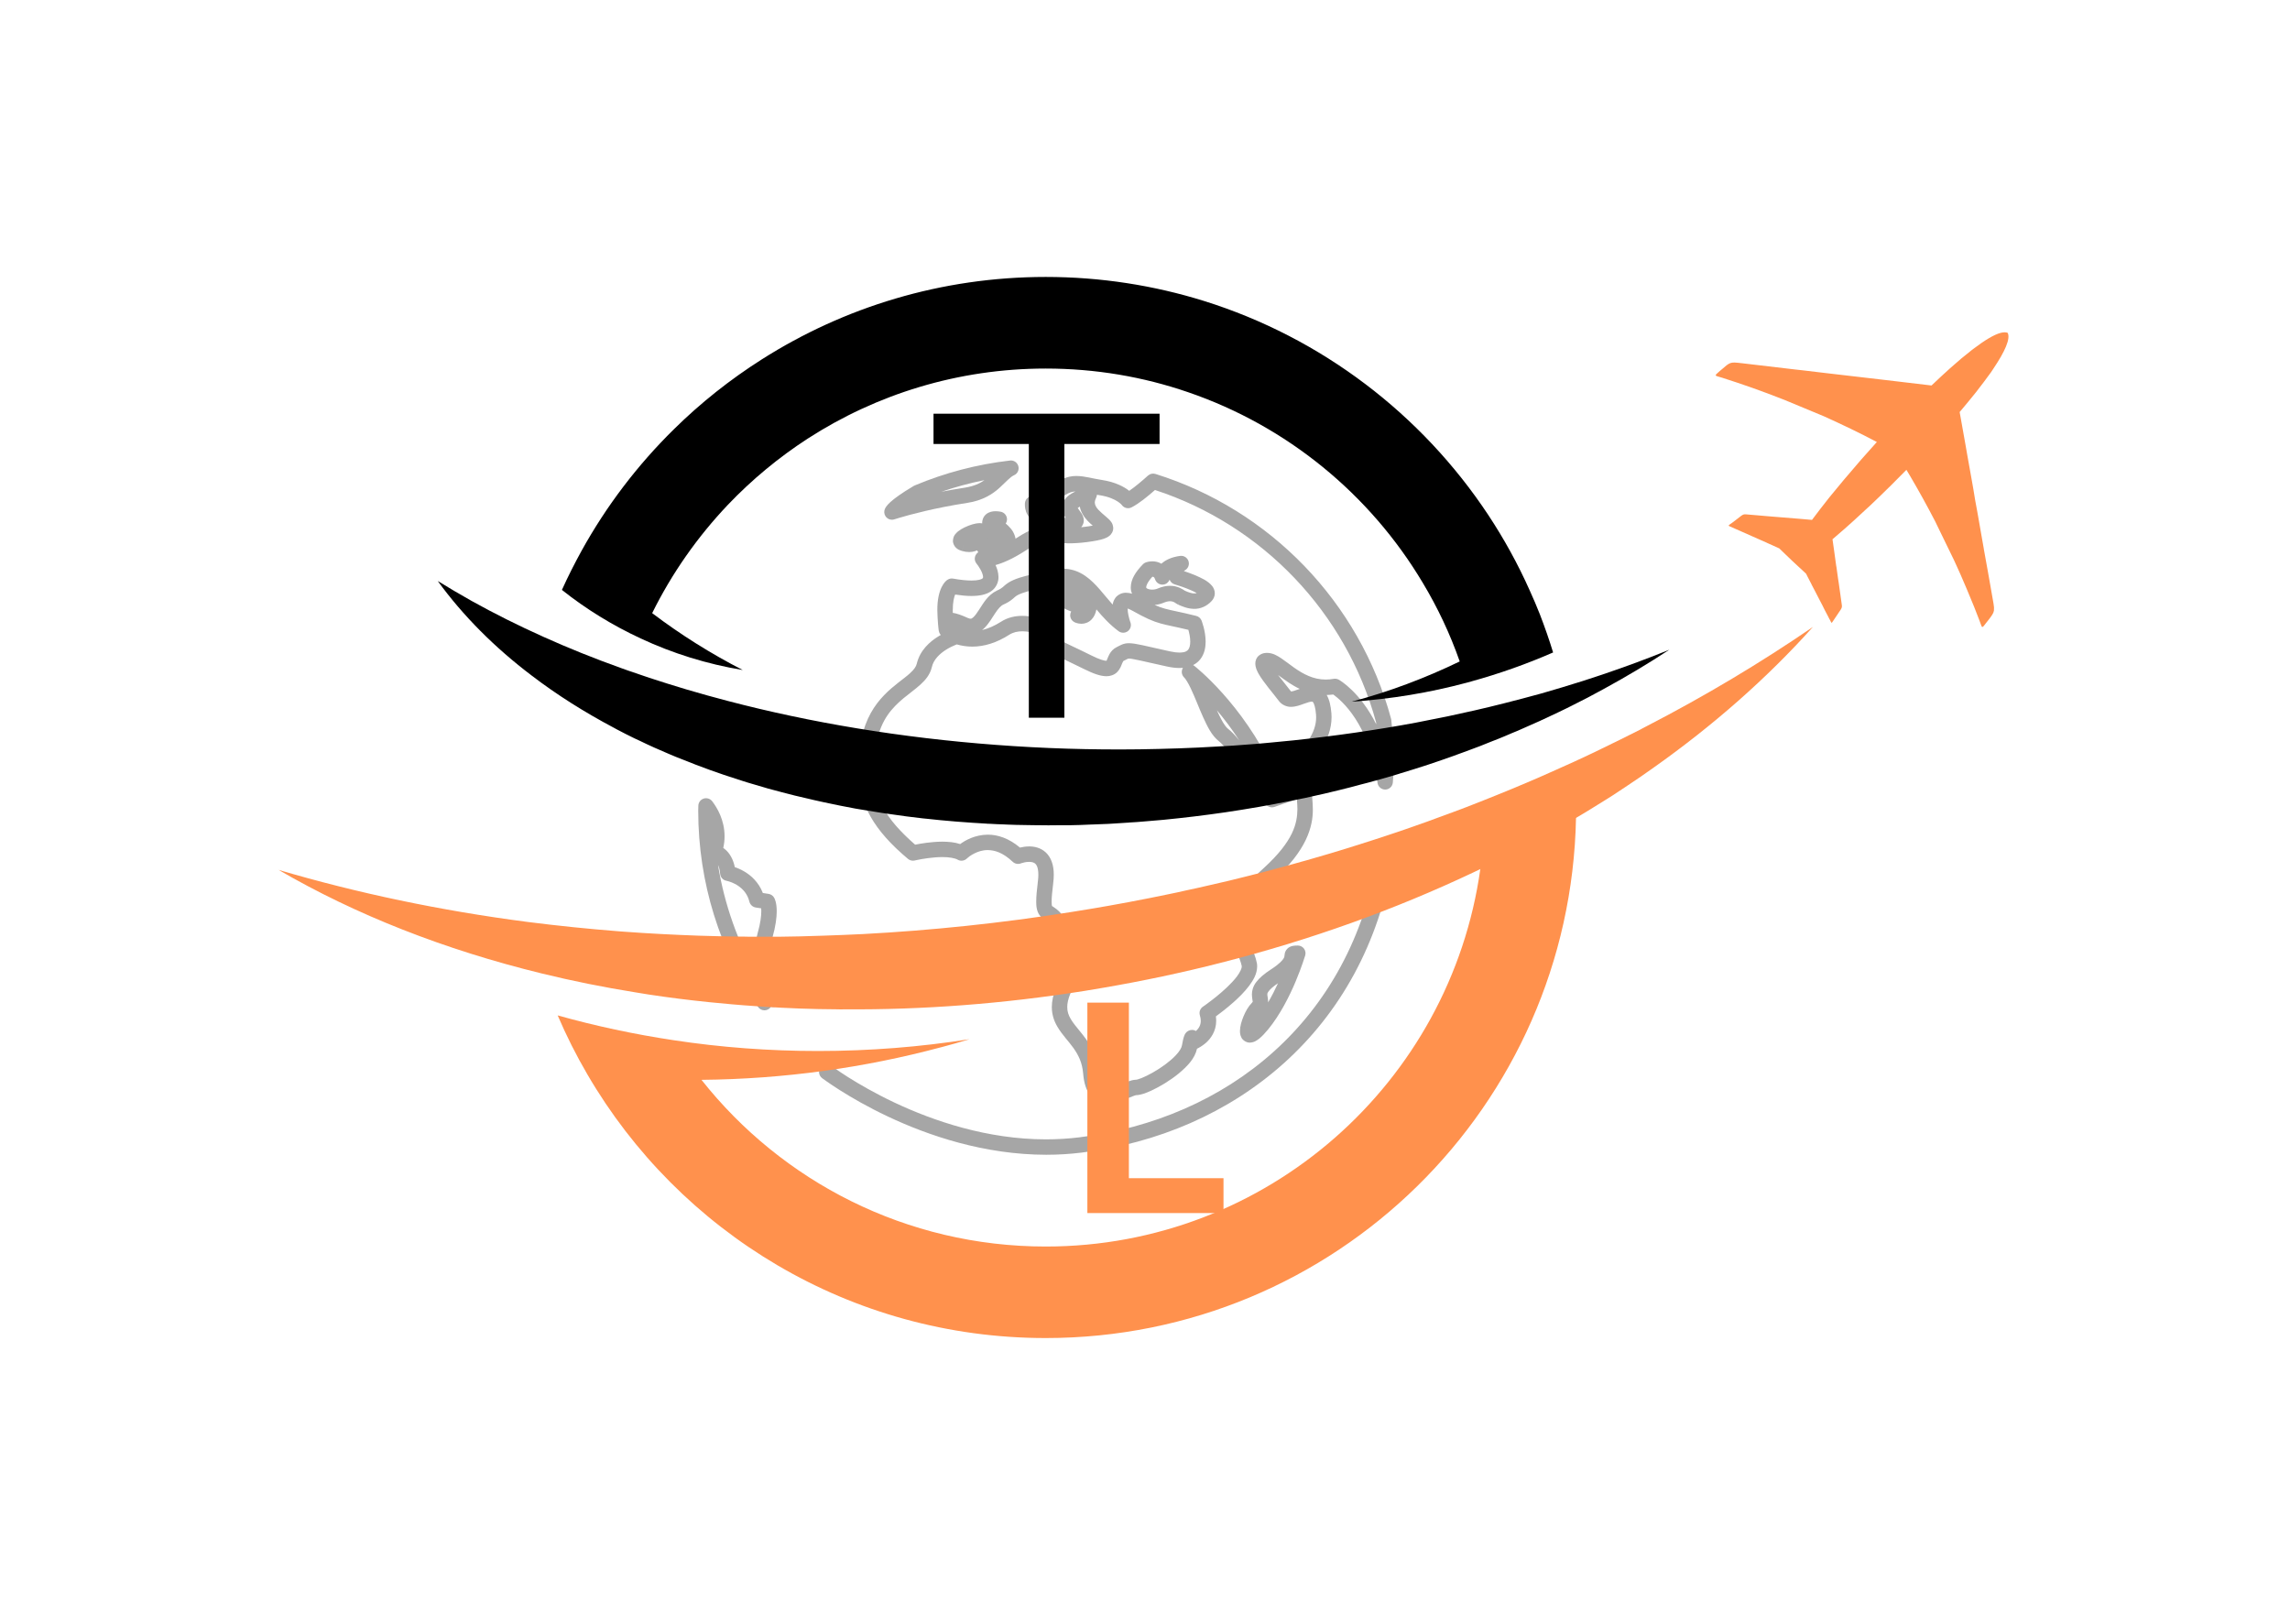 <svg xmlns="http://www.w3.org/2000/svg" xmlns:xlink="http://www.w3.org/1999/xlink" width="416" zoomAndPan="magnify" viewBox="0 0 312 221.25" height="295" preserveAspectRatio="xMidYMid meet" version="1.0"><defs><g/><clipPath id="bb956c4590"><path d="M 120 62.625 L 139 62.625 L 139 71 L 120 71 Z M 120 62.625 " clip-rule="nonzero"/></clipPath><clipPath id="181c83e53c"><path d="M 95.129 108 L 107 108 L 107 138 L 95.129 138 Z M 95.129 108 " clip-rule="nonzero"/></clipPath><clipPath id="e183ebb4d6"><path d="M 116.82 64.375 L 189.875 64.375 L 189.875 150.328 L 116.82 150.328 Z M 116.82 64.375 " clip-rule="nonzero"/></clipPath><clipPath id="e9a893172f"><path d="M 111.5 115.332 L 189.875 115.332 L 189.875 157.336 L 111.5 157.336 Z M 111.5 115.332 " clip-rule="nonzero"/></clipPath><clipPath id="ff14cdc0d7"><path d="M 233 45 L 273.996 45 L 273.996 86 L 233 86 Z M 233 45 " clip-rule="nonzero"/></clipPath><clipPath id="51b1e7d1a9"><path d="M 75 107 L 215 107 L 215 182.309 L 75 182.309 Z M 75 107 " clip-rule="nonzero"/></clipPath><clipPath id="4e0dabb18a"><path d="M 76 37.746 L 212 37.746 L 212 96 L 76 96 Z M 76 37.746 " clip-rule="nonzero"/></clipPath><clipPath id="c069472189"><path d="M 37.957 85 L 247 85 L 247 138 L 37.957 138 Z M 37.957 85 " clip-rule="nonzero"/></clipPath></defs><path fill="#a6a6a6" d="M 172.848 135.059 C 172.66 135.328 172.672 135.375 172.668 135.492 C 172.652 135.633 172.758 135.918 172.773 136.477 C 172.777 136.508 172.777 136.539 172.777 136.57 C 173.281 135.707 173.734 134.812 174.125 133.961 C 173.406 134.445 173.023 134.816 172.848 135.059 Z M 169.137 141.367 C 168.957 141.02 168.945 140.746 168.938 140.488 C 168.945 139.824 169.145 139.16 169.422 138.477 C 169.707 137.797 170.062 137.145 170.57 136.629 C 170.656 136.539 170.672 136.504 170.672 136.5 C 170.672 136.496 170.672 136.5 170.676 136.477 C 170.691 136.41 170.578 136.07 170.566 135.492 C 170.555 134.992 170.734 134.355 171.16 133.805 C 171.586 133.242 172.207 132.699 173.164 132.082 L 173.738 132.961 L 173.164 132.082 C 174.34 131.32 174.77 130.801 174.898 130.562 C 175.031 130.289 174.953 130.438 175.047 129.902 C 175.078 129.742 175.18 129.473 175.391 129.262 C 175.637 129.016 175.918 128.926 176.121 128.883 C 176.359 128.832 176.566 128.828 176.82 128.828 C 177.148 128.828 177.461 128.984 177.66 129.25 C 177.859 129.516 177.922 129.859 177.828 130.176 C 177.797 130.234 176.062 136.234 172.789 140.242 C 172.332 140.793 171.949 141.195 171.59 141.492 C 171.219 141.77 170.906 142.027 170.293 142.055 C 170.273 142.055 170.254 142.055 170.234 142.055 C 169.793 142.055 169.285 141.707 169.137 141.367 " fill-opacity="1" fill-rule="nonzero"/><g clip-path="url(#bb956c4590)"><path fill="#a6a6a6" d="M 128.254 67.004 C 129.25 66.809 130.328 66.613 131.477 66.441 C 132.711 66.238 133.496 65.867 134.129 65.418 C 132.121 65.82 130.16 66.352 128.254 67.004 Z M 120.828 70.547 C 120.543 70.297 120.418 69.914 120.496 69.547 C 120.594 69.176 120.781 68.898 121.312 68.406 C 121.852 67.914 122.781 67.223 124.508 66.199 L 124.637 66.137 C 128.711 64.426 133.066 63.273 137.613 62.746 C 138.125 62.688 138.602 63.008 138.742 63.504 C 138.883 64.004 138.645 64.523 138.176 64.742 C 137.645 64.969 137.07 65.652 136.145 66.496 C 135.219 67.332 133.863 68.203 131.797 68.516 C 127.289 69.211 123.93 70.133 122.547 70.547 C 122.086 70.684 121.859 70.758 121.855 70.758 C 121.75 70.797 121.637 70.812 121.523 70.812 C 121.273 70.812 121.02 70.723 120.828 70.547 " fill-opacity="1" fill-rule="nonzero"/></g><path fill="#a6a6a6" d="M 134.027 75.605 C 133.609 75.582 133.246 75.316 133.098 74.922 C 132.949 74.523 133.055 74.082 133.355 73.793 C 133.355 73.793 133.402 73.75 133.488 73.664 C 133.574 73.578 133.691 73.453 133.812 73.312 C 133.984 73.125 134.156 72.883 134.254 72.727 C 134.07 72.395 133.836 71.934 133.812 71.273 C 133.801 70.926 133.941 70.406 134.348 70.07 C 134.746 69.738 135.207 69.656 135.637 69.652 C 135.859 69.652 136.082 69.676 136.32 69.719 C 136.812 69.801 137.18 70.219 137.199 70.719 C 137.203 70.945 137.141 71.156 137.023 71.332 C 137.262 71.539 137.504 71.754 137.738 72.047 C 138.121 72.504 138.391 73.16 138.434 73.895 L 138.43 74.098 C 138.41 74.457 138.059 74.988 137.512 75.223 C 136.961 75.48 136.223 75.621 134.949 75.629 C 134.668 75.629 134.363 75.617 134.027 75.605 " fill-opacity="1" fill-rule="nonzero"/><path fill="#a6a6a6" d="M 132.031 75.215 C 131.723 75.215 131.395 75.168 131.059 75.066 L 131.352 74.059 L 131.055 75.066 C 130.805 74.992 130.559 74.895 130.309 74.688 C 130.059 74.492 129.82 74.078 129.832 73.676 C 129.879 72.926 130.258 72.66 130.512 72.414 C 130.801 72.184 131.113 72.004 131.445 71.844 C 132.125 71.535 132.785 71.297 133.484 71.277 C 133.672 71.285 133.887 71.285 134.191 71.438 C 134.5 71.551 134.883 72.062 134.848 72.5 C 134.844 72.707 134.801 72.867 134.746 73 C 134.691 73.199 134.566 73.574 134.289 73.996 C 133.941 74.543 133.156 75.215 132.066 75.215 C 132.055 75.215 132.043 75.215 132.031 75.215 " fill-opacity="1" fill-rule="nonzero"/><g clip-path="url(#181c83e53c)"><path fill="#a6a6a6" d="M 103.113 132.93 C 102.949 132.059 102.84 131.105 102.84 130.117 C 102.84 129.152 102.941 128.148 103.219 127.168 C 103.625 125.738 103.723 124.77 103.723 124.164 C 103.723 124.004 103.719 123.871 103.707 123.762 L 102.969 123.648 C 102.551 123.582 102.211 123.273 102.105 122.867 C 101.84 121.797 101.242 121.164 100.602 120.715 C 99.965 120.273 99.293 120.078 99.062 120.027 C 98.996 120.008 98.988 120.008 98.988 120.008 C 98.516 119.93 98.16 119.539 98.117 119.066 C 98.066 118.5 97.953 118.121 97.824 117.855 C 98.703 123.25 100.523 128.332 103.113 132.93 Z M 103.281 137.195 C 98.137 129.547 95.129 120.34 95.129 110.449 C 95.129 110.191 95.141 109.977 95.145 109.793 C 95.148 109.348 95.438 108.953 95.863 108.812 C 96.289 108.672 96.75 108.812 97.027 109.164 C 97.707 110.051 98.715 111.715 98.719 113.941 C 98.719 114.453 98.664 114.984 98.543 115.535 C 98.637 115.602 98.738 115.676 98.836 115.762 C 99.379 116.23 99.887 117.016 100.113 118.145 C 100.465 118.266 100.914 118.449 101.387 118.727 C 102.305 119.258 103.367 120.195 103.934 121.672 L 104.719 121.793 C 105.027 121.844 105.297 122.023 105.457 122.289 C 105.57 122.469 105.828 123.035 105.824 124.164 C 105.824 125 105.688 126.16 105.242 127.742 L 104.234 127.461 L 105.242 127.75 C 105.031 128.492 104.938 129.305 104.938 130.117 C 104.938 131.379 105.156 132.637 105.438 133.641 C 105.699 134.629 106.082 135.43 106.176 135.527 C 106.445 135.891 106.453 136.387 106.195 136.758 C 105.938 137.125 105.473 137.293 105.043 137.164 C 104.855 137.465 104.531 137.648 104.18 137.656 C 104.172 137.656 104.16 137.656 104.152 137.656 C 103.801 137.656 103.477 137.484 103.281 137.195 " fill-opacity="1" fill-rule="nonzero"/></g><g clip-path="url(#e183ebb4d6)"><path fill="#a6a6a6" d="M 145.809 70.375 C 145.812 70.375 145.809 70.375 145.809 70.375 Z M 144.176 70.035 C 144.191 70.113 144.223 70.219 144.262 70.301 C 144.387 70.453 144.336 70.531 144.852 70.57 C 144.945 70.57 145.059 70.559 145.195 70.543 C 144.98 70.238 144.719 69.816 144.699 69.172 C 144.691 68.727 144.887 68.246 145.191 67.898 C 145.5 67.547 145.891 67.281 146.391 67.027 C 146.438 67.004 146.484 66.98 146.527 66.961 C 145.867 66.996 145.262 67.207 144.043 68.301 C 143.789 68.539 143.551 68.742 143.328 68.926 C 143.473 68.953 143.609 69.016 143.73 69.102 C 144 69.301 144.164 69.613 144.164 69.945 C 144.168 69.965 144.172 69.996 144.176 70.035 Z M 146.898 69.312 C 147 69.477 147.184 69.684 147.371 69.984 C 147.488 70.191 147.652 70.457 147.66 70.906 C 147.676 71.234 147.516 71.586 147.309 71.836 C 147.473 71.82 147.645 71.797 147.824 71.777 C 148.234 71.727 148.59 71.672 148.879 71.613 C 148.426 71.23 147.879 70.734 147.48 70.023 C 147.293 69.688 147.176 69.348 147.113 69.023 C 146.98 69.102 146.891 69.172 146.836 69.219 C 146.855 69.246 146.871 69.277 146.898 69.312 Z M 162.711 80.855 C 162.836 80.852 162.938 80.84 163.047 80.805 C 162.848 80.691 162.602 80.566 162.34 80.453 C 161.508 80.078 160.5 79.754 160.027 79.613 C 159.715 79.52 159.469 79.285 159.352 78.984 C 159.215 79.332 158.898 79.594 158.512 79.645 C 158.012 79.715 157.535 79.418 157.375 78.938 C 157.281 78.676 157.215 78.645 157.184 78.625 C 157.148 78.602 157.09 78.582 157 78.582 C 156.293 79.355 156.145 79.883 156.164 80.012 C 156.18 80.117 156.148 80.07 156.262 80.168 C 156.379 80.25 156.66 80.34 156.977 80.336 C 157.238 80.336 157.512 80.281 157.711 80.195 C 158.324 79.93 158.898 79.816 159.41 79.816 C 160.445 79.809 161.172 80.309 161.406 80.469 C 161.41 80.477 161.418 80.477 161.418 80.48 C 161.922 80.711 162.391 80.863 162.711 80.855 Z M 143.438 86.586 C 143.59 86.727 143.926 86.957 144.398 87.211 C 145.348 87.723 146.832 88.375 148.652 89.285 C 149.836 89.887 150.535 90.047 150.738 90.031 C 150.746 90.031 150.754 90.031 150.758 90.031 C 150.828 89.918 150.926 89.562 151.168 89.113 C 151.344 88.797 151.652 88.414 152.113 88.188 C 152.363 88.062 152.551 87.949 152.828 87.832 C 153.102 87.711 153.465 87.629 153.82 87.637 C 154.809 87.656 155.926 87.988 159.422 88.754 C 159.938 88.867 160.363 88.914 160.695 88.914 C 161.5 88.898 161.723 88.707 161.887 88.516 C 162.051 88.324 162.168 87.926 162.164 87.426 C 162.168 86.867 162.027 86.238 161.91 85.816 C 160.105 85.383 159.141 85.227 158.148 84.953 C 157.051 84.652 156.055 84.207 154.27 83.203 C 154 83.047 153.785 82.961 153.637 82.91 C 153.637 82.934 153.637 82.957 153.637 82.98 C 153.629 83.477 153.844 84.297 153.957 84.633 C 153.996 84.746 154.016 84.801 154.016 84.801 C 154.172 85.234 154.027 85.723 153.66 86 C 153.285 86.277 152.781 86.277 152.406 86.004 C 151.168 85.09 150.215 84.023 149.383 83.031 C 149.273 83.578 149.07 84.039 148.73 84.395 C 148.316 84.84 147.738 84.996 147.34 84.988 C 146.793 84.98 146.473 84.809 146.391 84.773 C 146.016 84.586 145.789 84.195 145.809 83.781 C 145.816 83.609 145.867 83.453 145.945 83.312 C 145.914 83.301 145.879 83.289 145.844 83.277 C 143.816 82.52 142.438 81 141.785 80.152 C 140.184 80.492 139.332 80.766 138.879 80.969 C 138.375 81.203 138.375 81.27 137.945 81.625 C 137.672 81.855 137.277 82.121 136.707 82.375 C 136.395 82.496 135.984 82.938 135.57 83.578 C 135.145 84.207 134.738 84.965 134.082 85.605 C 133.996 85.688 133.902 85.766 133.801 85.844 C 134.605 85.66 135.457 85.297 136.383 84.711 C 137.328 84.105 138.359 83.91 139.285 83.91 C 141.402 83.926 143.09 84.859 143.168 84.891 C 143.449 85.043 143.648 85.312 143.707 85.625 C 143.766 85.938 143.68 86.262 143.469 86.508 C 143.449 86.527 143.434 86.547 143.418 86.566 C 143.426 86.57 143.434 86.578 143.438 86.586 Z M 175.906 94.207 C 176.031 94.219 176.453 94.098 176.938 93.914 C 176.988 93.898 177.035 93.879 177.082 93.863 C 176.551 93.613 176.07 93.328 175.629 93.039 C 175.074 92.668 174.566 92.293 174.129 91.969 C 174.699 92.715 175.379 93.527 175.895 94.207 C 175.895 94.207 175.902 94.207 175.906 94.207 Z M 166.367 97.965 C 166.723 98.652 167.105 99.156 167.316 99.301 C 167.805 99.672 168.301 100.219 168.855 100.895 C 167.824 99.309 166.773 97.93 165.797 96.773 C 165.988 97.203 166.176 97.605 166.367 97.965 Z M 162.707 90.715 C 162.781 90.781 169.25 95.781 173.566 105.055 C 173.602 105.035 173.637 105.016 173.672 104.992 C 174.316 104.602 175.188 104.02 176.043 103.297 C 177.777 101.84 179.34 99.836 179.316 97.723 C 179.316 97.605 179.309 97.477 179.301 97.355 C 179.23 96.371 179.023 95.848 178.91 95.695 C 178.824 95.602 178.844 95.602 178.816 95.602 C 178.805 95.602 178.781 95.605 178.73 95.598 C 178.562 95.586 178.137 95.707 177.656 95.887 C 177.164 96.059 176.617 96.293 175.906 96.309 C 175.355 96.328 174.625 96.055 174.219 95.477 C 173.488 94.496 172.188 93.035 171.484 91.816 C 171.258 91.387 171.047 91.012 171.031 90.418 C 171.012 90.082 171.176 89.574 171.559 89.289 C 171.934 89 172.312 88.957 172.641 88.953 C 173.449 88.973 174.012 89.336 174.578 89.703 C 175.141 90.082 175.699 90.531 176.312 90.965 C 177.547 91.832 178.922 92.59 180.617 92.59 C 180.957 92.59 181.316 92.559 181.703 92.492 C 181.941 92.449 182.191 92.492 182.402 92.609 C 182.531 92.668 185.332 94.305 187.508 98.688 C 187.5 98.59 187.488 98.488 187.477 98.387 C 183.406 83.461 171.984 71.527 157.359 66.762 C 156.363 67.641 155.191 68.605 154.164 69.133 C 153.695 69.363 153.133 69.223 152.832 68.797 C 152.832 68.797 152.828 68.793 152.828 68.789 C 152.816 68.781 152.797 68.754 152.758 68.711 C 152.676 68.633 152.535 68.5 152.309 68.352 C 151.855 68.051 151.074 67.664 149.781 67.465 C 149.668 67.445 149.559 67.43 149.453 67.41 C 149.418 67.707 149.359 67.738 149.336 67.832 C 149.301 67.914 149.27 67.98 149.246 68.051 C 149.195 68.184 149.16 68.316 149.16 68.461 C 149.164 68.605 149.188 68.762 149.316 69.004 C 149.629 69.598 150.473 70.164 151.117 70.785 C 151.316 71.016 151.633 71.277 151.672 71.953 C 151.684 72.398 151.402 72.824 151.152 73.008 C 150.898 73.211 150.652 73.312 150.375 73.41 C 149.832 73.59 149.129 73.723 148.098 73.859 C 147.133 73.984 146.332 74.027 145.648 74.027 C 144.25 74.023 143.363 73.852 142.719 73.859 C 141.961 73.871 141.34 73.988 139.719 75.023 C 137.961 76.16 136.613 76.723 135.633 76.988 C 135.848 77.449 136.027 77.988 136.039 78.617 C 136.062 79.273 135.73 80.094 135.039 80.555 C 134.352 81.02 133.492 81.195 132.355 81.203 C 131.719 81.203 130.984 81.137 130.133 81.008 C 129.992 81.344 129.809 82 129.809 83.172 C 129.812 83.277 129.812 83.387 129.812 83.5 C 130.336 83.578 130.949 83.785 131.875 84.203 C 132.055 84.285 132.164 84.297 132.23 84.297 C 132.336 84.293 132.414 84.281 132.633 84.078 C 132.844 83.887 133.105 83.527 133.379 83.098 C 133.953 82.254 134.535 81.074 135.855 80.453 C 136.281 80.262 136.441 80.141 136.609 80.008 C 136.766 79.875 136.988 79.652 137.367 79.402 C 138.137 78.91 139.238 78.52 142.027 77.957 C 142.453 77.871 142.887 78.055 143.117 78.426 C 143.121 78.426 143.129 78.441 143.168 78.496 C 143.172 78.5 143.172 78.5 143.172 78.504 C 143.285 78.148 143.566 77.809 143.848 77.695 C 144.215 77.512 144.523 77.492 144.855 77.488 C 144.953 77.488 145.062 77.488 145.168 77.496 C 147.27 77.645 148.672 78.98 149.852 80.332 C 150.434 81.004 150.992 81.699 151.586 82.371 C 151.633 82.125 151.711 81.875 151.863 81.617 C 152.125 81.117 152.805 80.73 153.418 80.762 C 153.695 80.766 153.965 80.812 154.238 80.895 C 154.121 80.625 154.055 80.324 154.062 80.012 C 154.082 78.957 154.652 77.984 155.723 76.875 C 155.832 76.762 155.965 76.68 156.117 76.625 C 156.191 76.602 156.508 76.484 157 76.48 C 157.34 76.48 157.789 76.543 158.234 76.805 C 158.781 76.305 159.625 75.891 160.793 75.742 C 161.289 75.676 161.762 75.973 161.922 76.445 C 162.086 76.922 161.887 77.445 161.453 77.695 C 161.445 77.699 161.441 77.703 161.43 77.711 C 161.406 77.727 161.363 77.754 161.32 77.789 C 161.312 77.801 161.305 77.805 161.297 77.809 C 161.738 77.957 162.281 78.148 162.824 78.371 C 163.703 78.766 164.539 79.102 165.164 79.859 C 165.336 80.09 165.508 80.418 165.512 80.84 C 165.516 81.246 165.324 81.629 165.09 81.875 C 164.418 82.621 163.508 82.973 162.711 82.957 C 161.82 82.949 161.098 82.637 160.492 82.367 L 160.93 81.414 L 160.48 82.363 C 160.27 82.25 160.238 82.211 160.16 82.164 C 160.098 82.121 160.035 82.082 159.969 82.047 C 159.824 81.98 159.668 81.918 159.41 81.918 C 159.203 81.918 158.922 81.961 158.535 82.125 C 158.145 82.293 157.73 82.387 157.316 82.422 C 157.844 82.66 158.262 82.805 158.707 82.93 C 159.605 83.184 160.746 83.359 162.98 83.918 C 163.312 84 163.578 84.238 163.707 84.551 C 163.723 84.617 164.254 85.914 164.262 87.426 C 164.258 88.188 164.125 89.062 163.535 89.824 C 163.281 90.148 162.949 90.418 162.551 90.617 C 162.605 90.645 162.656 90.676 162.707 90.715 Z M 138.707 116.66 L 139.43 115.902 Z M 143.348 123.457 C 143.492 123.566 144.27 123.957 144.871 124.891 C 145.699 126.141 146.977 127.828 146.973 130.469 C 146.969 131.844 146.637 133.438 145.84 135.348 C 145.52 136.125 145.406 136.723 145.406 137.211 C 145.406 137.824 145.57 138.301 145.875 138.828 C 146.18 139.352 146.645 139.91 147.164 140.547 C 148.203 141.809 149.469 143.496 149.668 146.098 C 149.75 147.184 150.012 147.734 150.207 147.953 C 150.398 148.16 150.531 148.207 150.898 148.223 C 151.594 148.25 152.766 147.711 153.707 147.352 C 154.043 147.238 154.344 147.125 154.781 147.113 C 154.781 147.113 154.793 147.113 154.828 147.109 C 154.863 147.105 154.918 147.09 154.988 147.074 C 155.129 147.035 155.309 146.973 155.523 146.891 C 155.945 146.723 156.48 146.461 157.039 146.148 C 158.156 145.52 159.379 144.648 160.164 143.816 C 160.695 143.27 160.996 142.734 161.027 142.465 C 161.156 141.785 161.23 141.43 161.352 141.117 C 161.402 141 161.426 140.891 161.617 140.672 C 161.727 140.559 161.969 140.336 162.414 140.328 C 162.621 140.324 162.809 140.391 162.949 140.473 C 163.316 140.125 163.598 139.711 163.598 139.086 C 163.598 138.879 163.566 138.633 163.477 138.34 C 163.34 137.898 163.508 137.422 163.895 137.16 C 163.895 137.16 164.074 137.035 164.391 136.805 C 164.711 136.574 165.152 136.242 165.641 135.852 C 166.617 135.066 167.789 134.012 168.5 133.074 C 168.984 132.453 169.203 131.875 169.184 131.684 C 169.184 131.656 169.18 131.629 169.176 131.609 C 169.105 131.168 168.789 130.422 168.469 129.512 C 168.148 128.602 167.828 127.492 167.828 126.207 C 167.816 123.91 168.898 121.211 172.152 118.301 C 176.297 114.531 176.738 112.117 176.766 110.25 C 176.766 109.773 176.727 109.324 176.691 108.875 L 173.645 109.941 C 173.188 110.102 172.68 109.926 172.414 109.52 C 172.414 109.516 171.742 108.477 170.801 107.102 C 169.863 105.727 168.664 104.02 167.637 102.723 C 166.969 101.867 166.328 101.172 166.051 100.977 C 165.07 100.199 164.508 98.996 163.898 97.672 C 163.309 96.352 162.766 94.902 162.238 93.805 C 161.898 93.074 161.539 92.496 161.32 92.289 C 160.969 91.941 160.918 91.406 161.168 90.996 C 161.016 91.012 160.855 91.016 160.695 91.016 C 160.176 91.016 159.602 90.945 158.969 90.805 C 155.5 90.027 154.188 89.715 153.82 89.734 C 153.695 89.742 153.723 89.742 153.633 89.77 C 153.551 89.801 153.363 89.906 153.055 90.062 C 153.051 90.062 153.051 90.062 153.051 90.062 C 153.051 90.062 153.051 90.062 153.031 90.09 C 153.008 90.121 152.961 90.211 152.902 90.352 C 152.777 90.613 152.676 91.113 152.16 91.617 C 151.809 91.953 151.262 92.145 150.738 92.137 C 149.906 92.121 149.031 91.812 147.711 91.164 C 146.383 90.5 145.23 89.973 144.281 89.508 C 143.332 89.035 142.594 88.652 142.012 88.129 C 141.633 87.785 141.266 87.266 141.266 86.594 C 141.266 86.52 141.27 86.445 141.277 86.371 C 140.73 86.188 139.996 86.012 139.285 86.012 C 138.645 86.012 138.039 86.145 137.512 86.48 C 135.793 87.582 134.094 88.102 132.473 88.102 C 131.742 88.102 131.039 87.996 130.355 87.801 C 130.293 87.828 130.223 87.855 130.141 87.887 C 129.82 88.02 129.379 88.223 128.934 88.5 C 128.031 89.059 127.176 89.883 126.957 90.906 C 126.711 91.938 126.059 92.684 125.371 93.305 C 124.668 93.938 123.879 94.488 123.102 95.133 C 121.559 96.434 120.086 97.984 119.469 101.004 C 119.188 102.406 119.047 103.66 119.047 104.805 C 119.07 108.723 120.602 111.512 124.68 115.086 C 125.441 114.934 126.914 114.68 128.402 114.676 C 129.219 114.684 130.047 114.746 130.82 115.004 C 131.516 114.492 132.816 113.742 134.578 113.723 C 135.914 113.715 137.457 114.207 138.965 115.484 C 139.297 115.402 139.73 115.328 140.219 115.324 C 140.902 115.324 141.773 115.484 142.484 116.145 C 143.195 116.805 143.578 117.848 143.57 119.176 C 143.57 119.527 143.547 119.902 143.496 120.312 C 143.344 121.531 143.277 122.344 143.277 122.848 C 143.277 123.199 143.312 123.387 143.332 123.445 C 143.336 123.449 143.34 123.453 143.348 123.457 Z M 148.613 149.316 C 147.996 148.59 147.684 147.594 147.574 146.266 C 147.445 144.762 146.93 143.758 146.258 142.801 C 145.582 141.852 144.723 141.008 144.062 139.887 C 143.625 139.148 143.301 138.246 143.305 137.211 C 143.305 136.391 143.496 135.508 143.898 134.543 C 144.621 132.812 144.871 131.504 144.871 130.469 C 144.859 128.516 144.023 127.41 143.121 126.051 C 142.656 125.391 142.57 125.523 141.926 125.004 C 141.719 124.832 141.504 124.547 141.387 124.238 C 141.223 123.82 141.18 123.391 141.18 122.848 C 141.18 122.176 141.254 121.309 141.41 120.055 C 141.453 119.723 141.469 119.43 141.469 119.176 C 141.465 118.195 141.223 117.844 141.055 117.68 C 140.883 117.516 140.602 117.43 140.219 117.43 C 139.797 117.422 139.336 117.551 139.164 117.609 C 139.105 117.629 139.098 117.633 139.098 117.633 C 138.715 117.785 138.281 117.703 137.98 117.422 C 136.625 116.145 135.508 115.832 134.578 115.824 C 133.141 115.809 131.98 116.734 131.77 116.938 C 131.746 116.961 131.746 116.961 131.746 116.961 C 131.41 117.293 130.895 117.371 130.484 117.137 C 130.117 116.918 129.293 116.77 128.402 116.777 C 127.062 116.777 125.578 117.039 124.949 117.172 C 124.738 117.219 124.629 117.242 124.629 117.242 C 124.305 117.32 123.961 117.238 123.707 117.023 C 119.133 113.188 116.918 109.535 116.945 104.805 C 116.945 103.484 117.109 102.094 117.406 100.59 C 118.465 95.191 122.301 93.27 123.965 91.746 C 124.531 91.234 124.816 90.824 124.906 90.43 C 125.344 88.582 126.695 87.422 127.828 86.719 C 127.945 86.645 128.062 86.574 128.176 86.512 C 128.129 86.461 128.098 86.414 128.074 86.379 C 127.988 86.25 127.973 86.18 127.953 86.125 C 127.918 86.02 127.91 85.973 127.898 85.914 C 127.879 85.805 127.863 85.691 127.852 85.543 C 127.816 85.246 127.781 84.801 127.742 84.121 C 127.719 83.781 127.707 83.465 127.707 83.172 C 127.684 80.211 128.758 79.172 129.133 78.969 C 129.344 78.84 129.609 78.789 129.855 78.836 C 130.906 79.023 131.734 79.098 132.355 79.098 C 133.262 79.105 133.715 78.926 133.836 78.832 C 133.945 78.73 133.914 78.789 133.938 78.617 C 133.949 78.426 133.812 77.996 133.605 77.629 C 133.406 77.258 133.164 76.938 133.082 76.836 C 133.059 76.805 133.051 76.793 133.051 76.793 C 132.758 76.441 132.727 75.938 132.98 75.551 C 133.215 75.184 133.66 75 134.086 75.098 C 134.098 75.098 134.137 75.102 134.199 75.102 C 134.57 75.105 135.941 74.965 138.578 73.258 C 140.309 72.121 141.543 71.746 142.719 71.758 C 142.719 71.758 142.723 71.758 142.723 71.758 C 142.586 71.602 142.477 71.434 142.402 71.273 C 142.387 71.246 142.379 71.223 142.363 71.195 C 142.246 71.207 142.133 71.211 142.016 71.211 C 141.102 71.242 140.293 70.711 139.984 70.121 C 139.656 69.547 139.641 69.031 139.633 68.754 C 139.633 68.633 139.645 68.551 139.645 68.52 C 139.707 67.961 140.191 67.555 140.75 67.586 C 140.961 67.598 141.156 67.672 141.316 67.793 C 141.594 67.625 142.031 67.297 142.625 66.754 C 144.066 65.406 145.375 64.836 146.668 64.852 C 147.84 64.867 148.809 65.199 150.102 65.391 C 151.992 65.676 153.18 66.344 153.848 66.875 C 154.625 66.352 155.629 65.504 156.402 64.801 C 156.68 64.551 157.066 64.465 157.418 64.574 C 173.035 69.441 185.23 82.062 189.523 97.918 L 189.555 98.078 C 189.805 100.332 189.875 102.277 189.875 103.742 C 189.875 105.531 189.77 106.602 189.766 106.625 C 189.715 107.16 189.277 107.566 188.742 107.578 C 188.211 107.586 187.754 107.195 187.68 106.668 C 186.594 98.617 182.719 95.391 181.645 94.625 C 181.344 94.664 181.047 94.684 180.754 94.691 C 181.125 95.332 181.305 96.121 181.398 97.199 C 181.41 97.367 181.418 97.543 181.418 97.723 C 181.395 100.871 179.312 103.273 177.402 104.898 C 175.598 106.422 173.84 107.316 173.57 107.453 C 173.625 107.535 173.676 107.613 173.727 107.688 L 177.355 106.418 C 177.695 106.297 178.074 106.363 178.355 106.586 C 178.641 106.816 178.785 107.168 178.746 107.527 C 178.738 107.605 178.73 107.699 178.73 107.812 C 178.727 108.363 178.859 109.207 178.867 110.25 C 178.895 112.629 178.004 115.902 173.559 119.859 C 170.59 122.555 169.941 124.574 169.93 126.207 C 169.93 127.141 170.16 128 170.453 128.82 C 170.734 129.645 171.086 130.398 171.246 131.246 C 171.27 131.387 171.281 131.531 171.281 131.684 C 171.262 132.711 170.762 133.543 170.168 134.34 C 169.566 135.137 168.805 135.891 168.055 136.559 C 167.133 137.379 166.223 138.07 165.656 138.484 C 165.684 138.688 165.699 138.891 165.699 139.086 C 165.703 140.508 164.941 141.539 164.27 142.113 C 163.789 142.527 163.34 142.766 163.086 142.887 C 162.777 144.27 161.738 145.301 160.578 146.277 C 159.391 147.242 158.012 148.066 156.859 148.598 C 156.07 148.945 155.48 149.191 154.793 149.215 L 154.793 149.219 C 154.781 149.219 154.754 149.223 154.723 149.23 C 154.652 149.25 154.551 149.281 154.426 149.328 C 154.176 149.414 153.852 149.551 153.492 149.695 C 152.758 149.98 151.883 150.316 150.898 150.324 C 150.875 150.324 150.859 150.324 150.84 150.324 C 150.09 150.324 149.211 150.035 148.613 149.316 " fill-opacity="1" fill-rule="nonzero"/></g><g clip-path="url(#e9a893172f)"><path fill="#a6a6a6" d="M 142.527 157.336 C 125.637 157.312 112.094 146.941 112.004 146.895 C 111.543 146.543 111.453 145.883 111.805 145.422 C 112.156 144.961 112.816 144.871 113.277 145.223 C 113.277 145.223 113.469 145.363 113.855 145.637 C 114.242 145.91 114.816 146.297 115.559 146.77 C 117.047 147.707 119.203 148.965 121.863 150.223 C 127.188 152.738 134.523 155.238 142.527 155.238 C 144.027 155.234 145.559 155.148 147.098 154.957 C 167.031 152.453 184.062 139.258 187.785 116.344 C 187.879 115.77 188.418 115.379 188.988 115.473 C 189.559 115.566 189.953 116.105 189.859 116.68 C 186.02 140.539 168.043 154.508 147.359 157.043 C 145.734 157.242 144.129 157.336 142.555 157.336 C 142.543 157.336 142.535 157.336 142.527 157.336 " fill-opacity="1" fill-rule="nonzero"/></g><g clip-path="url(#ff14cdc0d7)"><path fill="#ff914d" d="M 271.598 50.215 C 271.5 50.379 271.391 50.531 271.281 50.695 C 270.676 51.547 269.961 52.484 269.191 53.473 C 268.504 54.324 267.777 55.219 266.992 56.141 L 267.762 60.457 L 268.094 62.355 L 268.613 65.254 L 268.863 66.672 L 269.109 68.168 L 269.371 69.586 L 269.52 70.422 L 270.059 73.504 L 270.277 74.738 L 270.289 74.836 L 270.828 77.82 L 270.977 78.656 L 271.047 79.055 L 271.609 82.258 C 271.68 82.645 271.691 82.906 271.664 83.141 L 271.664 83.195 C 271.598 83.566 271.375 83.883 270.895 84.5 C 270.812 84.609 270.715 84.719 270.633 84.828 C 270.359 85.188 270.223 85.379 270.113 85.422 L 270.07 85.422 C 269.961 85.395 269.906 85.09 269.699 84.57 C 269.219 83.316 268.738 82.082 268.215 80.871 C 268.133 80.664 268.035 80.457 267.953 80.238 C 267.68 79.578 267.391 78.906 267.09 78.23 C 266.926 77.859 266.758 77.477 266.582 77.105 C 266.457 76.828 266.332 76.566 266.211 76.293 L 264.492 72.762 L 263.652 71.027 C 262.566 68.938 261.441 66.891 260.258 64.883 C 260.082 64.594 259.918 64.305 259.738 64.016 C 258.98 64.785 258.238 65.543 257.484 66.285 C 257.414 66.355 257.332 66.422 257.266 66.492 C 255.672 68.074 254.062 69.586 252.566 70.934 C 251.727 71.703 250.902 72.418 250.133 73.074 C 249.98 73.215 249.816 73.336 249.664 73.477 L 249.68 73.559 L 249.887 75.016 L 250.172 77.09 L 250.203 77.242 L 250.434 78.891 L 250.531 79.523 L 250.711 80.801 L 250.941 82.453 C 250.984 82.684 250.914 82.863 250.793 83.055 C 250.516 83.453 250.285 83.812 250.035 84.184 C 249.996 84.238 249.953 84.309 249.914 84.363 C 249.832 84.484 249.746 84.609 249.664 84.734 C 249.555 84.883 249.555 84.914 249.461 84.746 C 249.391 84.609 249.32 84.484 249.266 84.363 L 249.254 84.363 C 249.199 84.254 249.145 84.141 249.09 84.031 L 248.621 83.141 C 248.402 82.684 248.168 82.23 247.934 81.793 C 247.727 81.395 247.523 80.996 247.316 80.594 C 247.152 80.266 246.984 79.965 246.82 79.648 C 246.82 79.633 246.82 79.633 246.82 79.633 C 246.629 79.277 246.449 78.906 246.258 78.547 C 246.203 78.422 246.133 78.285 246.066 78.164 L 245.641 77.766 L 245.172 77.336 L 244.211 76.445 L 243.277 75.551 L 242.41 74.711 L 242.395 74.711 L 240.871 74.023 C 240.828 74.012 240.789 73.996 240.762 73.969 C 239.605 73.461 238.438 72.953 237.285 72.43 C 236.984 72.293 236.68 72.168 236.379 72.031 C 236.129 71.922 235.883 71.812 235.637 71.703 C 235.457 71.617 235.5 71.605 235.637 71.48 C 235.816 71.359 235.992 71.219 236.172 71.098 C 236.516 70.82 236.859 70.559 237.242 70.273 C 237.438 70.133 237.602 70.051 237.848 70.078 L 239.512 70.219 L 240.773 70.328 L 245.324 70.699 L 246.875 70.836 C 247.59 69.875 248.387 68.844 249.238 67.77 C 250.488 66.23 251.863 64.594 253.309 62.93 C 253.402 62.82 253.5 62.727 253.582 62.613 C 254.281 61.816 254.996 61.02 255.711 60.223 C 253.375 58.984 250.957 57.832 248.496 56.719 L 243.098 54.477 C 243 54.438 242.906 54.395 242.809 54.367 C 240.156 53.32 237.438 52.359 234.633 51.465 C 233.617 51.137 233.449 51.301 234.316 50.547 C 234.414 50.461 234.523 50.367 234.633 50.285 C 235.566 49.461 235.758 49.336 236.652 49.418 L 236.844 49.434 L 237.066 49.461 C 237.148 49.473 237.242 49.473 237.324 49.488 L 244.555 50.34 L 245.652 50.461 L 248.758 50.832 L 253.965 51.438 L 256.906 51.781 L 263.16 52.523 C 264.039 51.688 264.875 50.902 265.688 50.176 C 266.73 49.238 267.734 48.402 268.641 47.699 C 268.695 47.66 268.75 47.617 268.805 47.574 C 270.371 46.379 271.68 45.582 272.598 45.348 C 272.984 45.254 273.301 45.254 273.535 45.348 C 273.945 46.16 273.148 47.906 271.598 50.215 " fill-opacity="1" fill-rule="evenodd"/></g><g clip-path="url(#51b1e7d1a9)"><path fill="#ff914d" d="M 214.68 107.484 C 214.035 107.648 213.391 107.785 212.758 108.02 C 211.711 108.406 210.777 109.121 209.816 109.684 C 208.867 110.262 207.895 110.797 206.891 111.266 C 205.734 111.828 204.539 112.379 203.305 112.734 C 202.988 112.832 202.602 112.941 202.191 113.012 C 202.109 114.84 201.93 116.641 201.684 118.414 C 197.613 147.473 172.648 169.84 142.473 169.84 C 123.469 169.84 106.527 160.973 95.574 147.129 C 106.855 147.02 117.793 145.48 128.207 142.691 C 128.223 142.691 128.223 142.691 128.223 142.691 C 129.527 142.348 130.82 141.977 132.098 141.59 C 125.363 142.648 118.48 143.199 111.457 143.199 C 104.766 143.199 98.184 142.703 91.77 141.727 C 86.395 140.918 81.117 139.789 75.98 138.348 C 77.16 141.109 78.508 143.789 80.02 146.375 C 92.539 167.875 115.816 182.309 142.473 182.309 C 181.91 182.309 213.965 150.719 214.723 111.441 C 214.734 110.977 214.734 110.508 214.734 110.027 C 214.734 109.176 214.707 108.324 214.68 107.484 " fill-opacity="1" fill-rule="evenodd"/></g><g clip-path="url(#4e0dabb18a)"><path fill="#000000" d="M 209.805 83.715 C 209.363 82.617 208.91 81.516 208.414 80.445 C 206.809 76.844 204.91 73.406 202.766 70.16 C 193.684 56.441 180.055 46.008 164.031 41.004 C 157.23 38.887 149.988 37.734 142.473 37.734 C 128.25 37.734 114.977 41.855 103.793 48.965 C 99.461 51.715 95.449 54.902 91.809 58.492 C 86.875 63.344 82.629 68.91 79.25 75.016 C 78.289 76.762 77.383 78.547 76.559 80.375 C 79.84 82.988 83.441 85.199 87.289 86.988 C 91.645 89.023 96.301 90.48 101.195 91.289 C 96.852 89.062 92.715 86.465 88.855 83.539 C 91.547 78.094 95.039 73.133 99.176 68.773 C 102.43 65.363 106.086 62.328 110.059 59.754 C 119.402 53.723 130.531 50.215 142.473 50.215 C 149.262 50.215 155.785 51.344 161.859 53.434 C 175.355 58.051 186.664 67.359 193.848 79.414 C 195.871 82.781 197.559 86.355 198.879 90.121 C 194.191 92.391 189.273 94.246 184.148 95.605 C 189.535 95.25 194.77 94.371 199.812 93.023 C 200.031 92.969 200.254 92.898 200.457 92.844 C 204.293 91.785 208.016 90.465 211.602 88.898 C 211.066 87.141 210.461 85.422 209.805 83.715 " fill-opacity="1" fill-rule="evenodd"/></g><g clip-path="url(#c069472189)"><path fill="#ff914d" d="M 247 85.422 C 240.828 92.309 233.52 98.781 225.207 104.652 C 224.902 104.871 224.59 105.094 224.285 105.297 C 224.051 105.465 223.82 105.613 223.598 105.781 C 222.348 106.633 221.098 107.469 219.82 108.309 C 219.559 108.461 219.297 108.641 219.035 108.805 C 218.418 109.188 217.785 109.586 217.152 109.973 C 216.344 110.48 215.547 110.961 214.723 111.441 C 214.652 111.484 214.598 111.512 214.531 111.555 C 214.324 111.691 214.105 111.816 213.898 111.938 C 209.98 114.219 205.914 116.391 201.684 118.414 C 201.34 118.578 200.996 118.742 200.652 118.906 C 190.07 123.91 178.582 128.062 166.355 131.172 C 166.355 131.184 166.355 131.184 166.355 131.172 C 161.117 132.516 155.73 133.656 150.25 134.594 C 149.398 134.742 148.559 134.883 147.707 135.02 C 136.59 136.777 125.652 137.602 115.059 137.52 C 115.047 137.52 115.031 137.52 115.031 137.52 C 114.73 137.535 114.441 137.535 114.137 137.52 C 112.379 137.508 110.621 137.48 108.891 137.41 C 107.172 137.344 105.48 137.258 103.793 137.148 C 103.734 137.137 103.695 137.137 103.641 137.137 C 103.379 137.121 103.133 137.109 102.883 137.082 C 100.77 136.945 98.664 136.75 96.59 136.543 C 93.816 136.258 91.066 135.914 88.359 135.5 C 87.77 135.402 87.18 135.309 86.586 135.211 C 82.23 134.512 77.973 133.656 73.836 132.641 C 60.535 129.398 48.414 124.613 37.957 118.523 C 48.676 121.684 60.039 124.078 71.898 125.617 C 76.008 126.137 80.156 126.566 84.375 126.895 C 84.621 126.91 84.871 126.922 85.117 126.949 C 88.43 127.195 91.77 127.363 95.148 127.484 C 96.906 127.539 98.68 127.582 100.438 127.609 C 100.699 127.609 100.945 127.609 101.18 127.609 C 101.398 127.609 101.633 127.625 101.855 127.625 C 102.293 127.625 102.734 127.625 103.172 127.625 C 104.258 127.625 105.344 127.625 106.43 127.625 C 106.965 127.609 107.5 127.609 108.051 127.598 C 108.34 127.598 108.641 127.582 108.945 127.582 C 110.031 127.555 111.129 127.527 112.215 127.484 C 113.988 127.43 115.773 127.348 117.574 127.266 C 126.902 126.77 136.414 125.781 146.004 124.254 C 147.652 123.992 149.301 123.719 150.938 123.43 C 151.266 123.375 151.598 123.32 151.926 123.25 C 152.586 123.141 153.23 123.02 153.879 122.895 C 153.945 122.879 154.016 122.867 154.082 122.852 C 154.906 122.703 155.758 122.535 156.586 122.371 C 157.465 122.191 158.328 122.016 159.207 121.836 C 159.977 121.684 160.734 121.52 161.504 121.34 C 162.055 121.23 162.602 121.105 163.152 120.984 C 163.676 120.875 164.195 120.75 164.719 120.625 C 165.598 120.434 166.465 120.227 167.344 120.02 C 168.07 119.844 168.785 119.664 169.516 119.484 C 170.312 119.293 171.109 119.086 171.906 118.879 C 172.125 118.812 172.344 118.758 172.578 118.703 C 173.129 118.551 173.68 118.414 174.227 118.262 C 174.875 118.082 175.531 117.906 176.18 117.727 C 176.578 117.617 176.977 117.504 177.359 117.395 C 177.566 117.34 177.773 117.285 177.965 117.23 C 178.172 117.176 178.379 117.105 178.582 117.051 C 179.176 116.887 179.75 116.707 180.328 116.543 C 180.52 116.488 180.715 116.434 180.891 116.379 C 181.387 116.227 181.895 116.074 182.402 115.926 C 183.941 115.457 185.496 114.961 187.035 114.469 C 188.477 114 189.906 113.531 191.336 113.039 C 193.41 112.324 195.457 111.594 197.492 110.824 C 197.602 110.797 197.695 110.758 197.809 110.715 C 197.875 110.688 197.93 110.672 197.984 110.645 C 198.578 110.426 199.18 110.207 199.773 109.973 C 200.059 109.863 200.348 109.738 200.652 109.629 C 201.188 109.422 201.723 109.215 202.258 108.996 C 202.809 108.777 203.359 108.555 203.906 108.336 C 206.668 107.223 209.391 106.07 212.07 104.859 C 212.289 104.762 212.512 104.668 212.742 104.555 C 213.32 104.309 213.898 104.047 214.461 103.785 C 214.969 103.551 215.465 103.32 215.957 103.086 C 216.383 102.895 216.824 102.688 217.25 102.48 C 217.523 102.344 217.801 102.219 218.062 102.082 C 219.902 101.203 221.715 100.293 223.516 99.387 C 223.586 99.348 223.652 99.32 223.707 99.277 C 223.914 99.18 224.105 99.07 224.312 98.961 C 232.352 94.809 239.922 90.273 247 85.422 " fill-opacity="1" fill-rule="evenodd"/></g><path fill="#000000" d="M 227.434 88.527 C 224.59 90.398 221.621 92.172 218.527 93.859 C 217.086 94.66 215.602 95.43 214.105 96.172 C 213.898 96.281 213.68 96.375 213.473 96.488 C 212.758 96.844 212.043 97.176 211.312 97.52 C 210.941 97.695 210.559 97.875 210.176 98.055 C 210.117 98.082 210.051 98.109 209.98 98.137 C 209.969 98.148 209.941 98.164 209.914 98.176 C 209.254 98.48 208.594 98.77 207.922 99.059 C 207.809 99.113 207.688 99.168 207.551 99.223 C 207.055 99.457 206.547 99.664 206.039 99.867 C 205.695 100.02 205.336 100.172 204.98 100.32 C 204.391 100.57 203.77 100.816 203.152 101.051 C 202.727 101.23 202.273 101.41 201.848 101.574 C 201.793 101.602 201.738 101.613 201.684 101.641 C 201.434 101.738 201.199 101.82 200.941 101.918 C 200.789 101.984 200.637 102.039 200.473 102.094 C 200.059 102.246 199.648 102.41 199.207 102.562 C 199.141 102.59 199.059 102.617 198.977 102.645 C 198.246 102.922 197.504 103.18 196.762 103.441 C 196.035 103.691 195.305 103.938 194.578 104.184 C 193.301 104.598 192.008 105.012 190.715 105.395 C 190.688 105.41 190.676 105.41 190.648 105.422 C 190.234 105.547 189.824 105.668 189.41 105.793 C 188.766 105.984 188.105 106.164 187.461 106.344 C 187.406 106.355 187.352 106.371 187.297 106.383 C 186.691 106.562 186.059 106.727 185.441 106.879 C 184.465 107.141 183.477 107.414 182.473 107.648 C 181.785 107.812 181.098 107.98 180.398 108.145 C 179.492 108.352 178.555 108.555 177.637 108.762 C 177.621 108.762 177.621 108.762 177.609 108.762 C 177.07 108.871 176.523 108.984 175.984 109.094 C 173.031 109.699 170.023 110.219 166.973 110.672 C 164.129 111.086 161.285 111.43 158.48 111.703 C 157.656 111.785 156.859 111.844 156.047 111.91 C 155.293 111.98 154.523 112.035 153.766 112.074 C 153.711 112.09 153.656 112.102 153.59 112.09 C 153.039 112.129 152.461 112.172 151.898 112.199 C 151.598 112.215 151.293 112.242 150.992 112.254 C 150.289 112.281 149.578 112.309 148.875 112.336 C 148.848 112.336 148.836 112.352 148.809 112.336 C 148.242 112.363 147.68 112.379 147.117 112.406 C 146.703 112.406 146.293 112.418 145.895 112.434 C 145.535 112.434 145.191 112.434 144.848 112.434 C 144.34 112.445 143.848 112.445 143.336 112.445 C 143.008 112.461 142.691 112.445 142.363 112.445 C 141.938 112.445 141.512 112.445 141.086 112.434 C 140.727 112.434 140.355 112.434 139.984 112.418 C 139.477 112.418 138.969 112.406 138.461 112.391 C 138.074 112.379 137.703 112.363 137.32 112.352 C 137.098 112.352 136.895 112.336 136.699 112.324 C 136.082 112.309 135.492 112.281 134.887 112.242 C 134.695 112.242 134.504 112.242 134.324 112.215 C 133.707 112.188 133.102 112.145 132.484 112.102 C 131.012 112.008 129.543 111.883 128.086 111.746 C 127.551 111.691 127.039 111.648 126.52 111.582 C 126.242 111.566 125.957 111.527 125.695 111.5 C 124.195 111.332 122.738 111.141 121.285 110.922 C 120.555 110.824 119.828 110.715 119.113 110.59 C 118.66 110.523 118.207 110.453 117.766 110.371 C 117.383 110.301 116.984 110.246 116.598 110.18 C 115.898 110.043 115.211 109.918 114.523 109.781 C 114.137 109.699 113.766 109.629 113.395 109.547 C 113.023 109.477 112.641 109.395 112.27 109.312 C 111.816 109.215 111.363 109.121 110.91 109.012 C 110.746 108.984 110.566 108.941 110.387 108.887 C 109.879 108.777 109.355 108.652 108.848 108.527 C 108.656 108.488 108.465 108.445 108.27 108.391 C 107.695 108.254 107.102 108.102 106.512 107.938 C 105.895 107.773 105.273 107.609 104.645 107.441 C 104.492 107.402 104.34 107.348 104.191 107.305 C 103.625 107.141 103.078 106.977 102.512 106.812 C 102.266 106.742 102.02 106.66 101.758 106.59 C 101.359 106.453 100.961 106.344 100.562 106.207 C 97.953 105.383 95.438 104.473 93.004 103.484 C 92.387 103.25 91.781 103.004 91.176 102.742 C 89.805 102.164 88.441 101.559 87.125 100.914 C 86.891 100.805 86.656 100.707 86.438 100.598 C 85.625 100.199 84.828 99.801 84.031 99.375 C 83.922 99.32 83.797 99.25 83.676 99.18 C 79.621 97.035 75.883 94.672 72.477 92.074 C 67.391 88.227 63.078 83.895 59.641 79.164 C 61.141 80.086 62.691 80.996 64.273 81.887 C 67.363 83.605 70.633 85.242 74.043 86.77 C 77.422 88.293 80.953 89.711 84.637 91.031 C 84.883 91.125 85.145 91.223 85.406 91.305 C 85.488 91.332 85.57 91.359 85.641 91.387 C 86.574 91.715 87.508 92.031 88.457 92.348 C 90.133 92.898 91.836 93.434 93.555 93.945 C 95.41 94.492 97.277 95.016 99.188 95.512 C 110.523 98.48 122.809 100.527 135.727 101.492 C 142.086 101.973 148.613 102.18 155.238 102.094 C 158.824 102.039 162.383 101.93 165.887 101.711 C 166.531 101.684 167.18 101.641 167.809 101.602 C 167.824 101.602 167.824 101.586 167.852 101.602 C 169.02 101.52 170.188 101.438 171.344 101.34 C 171.945 101.285 172.523 101.23 173.113 101.176 C 174.172 101.078 175.219 100.98 176.262 100.871 C 181.949 100.266 187.5 99.469 192.887 98.465 C 193.164 98.41 193.438 98.355 193.711 98.301 C 196.117 97.848 198.48 97.352 200.801 96.816 C 200.816 96.816 200.844 96.805 200.859 96.805 C 202.219 96.488 203.578 96.172 204.91 95.828 C 206.602 95.402 208.266 94.961 209.914 94.508 C 210.133 94.438 210.352 94.383 210.574 94.316 C 211.012 94.191 211.453 94.055 211.891 93.93 C 212.223 93.832 212.551 93.738 212.867 93.641 C 214.707 93.09 216.523 92.516 218.309 91.91 C 221.441 90.852 224.492 89.723 227.434 88.527 " fill-opacity="1" fill-rule="evenodd"/><g fill="#000000" fill-opacity="1"><g transform="translate(125.656, 97.79)"><g><path d="M 32.328 -41.422 L 32.328 -37.297 L 19.359 -37.297 L 19.359 0 L 14.516 0 L 14.516 -37.297 L 1.531 -37.297 L 1.531 -41.422 Z M 32.328 -41.422 "/></g></g></g><g fill="#ff914d" fill-opacity="1"><g transform="translate(144.414, 165.28)"><g><path d="M 9.391 -28.672 L 9.391 -4.75 L 22.281 -4.75 L 22.281 0 L 3.734 0 L 3.734 -28.672 Z M 9.391 -28.672 "/></g></g></g></svg>